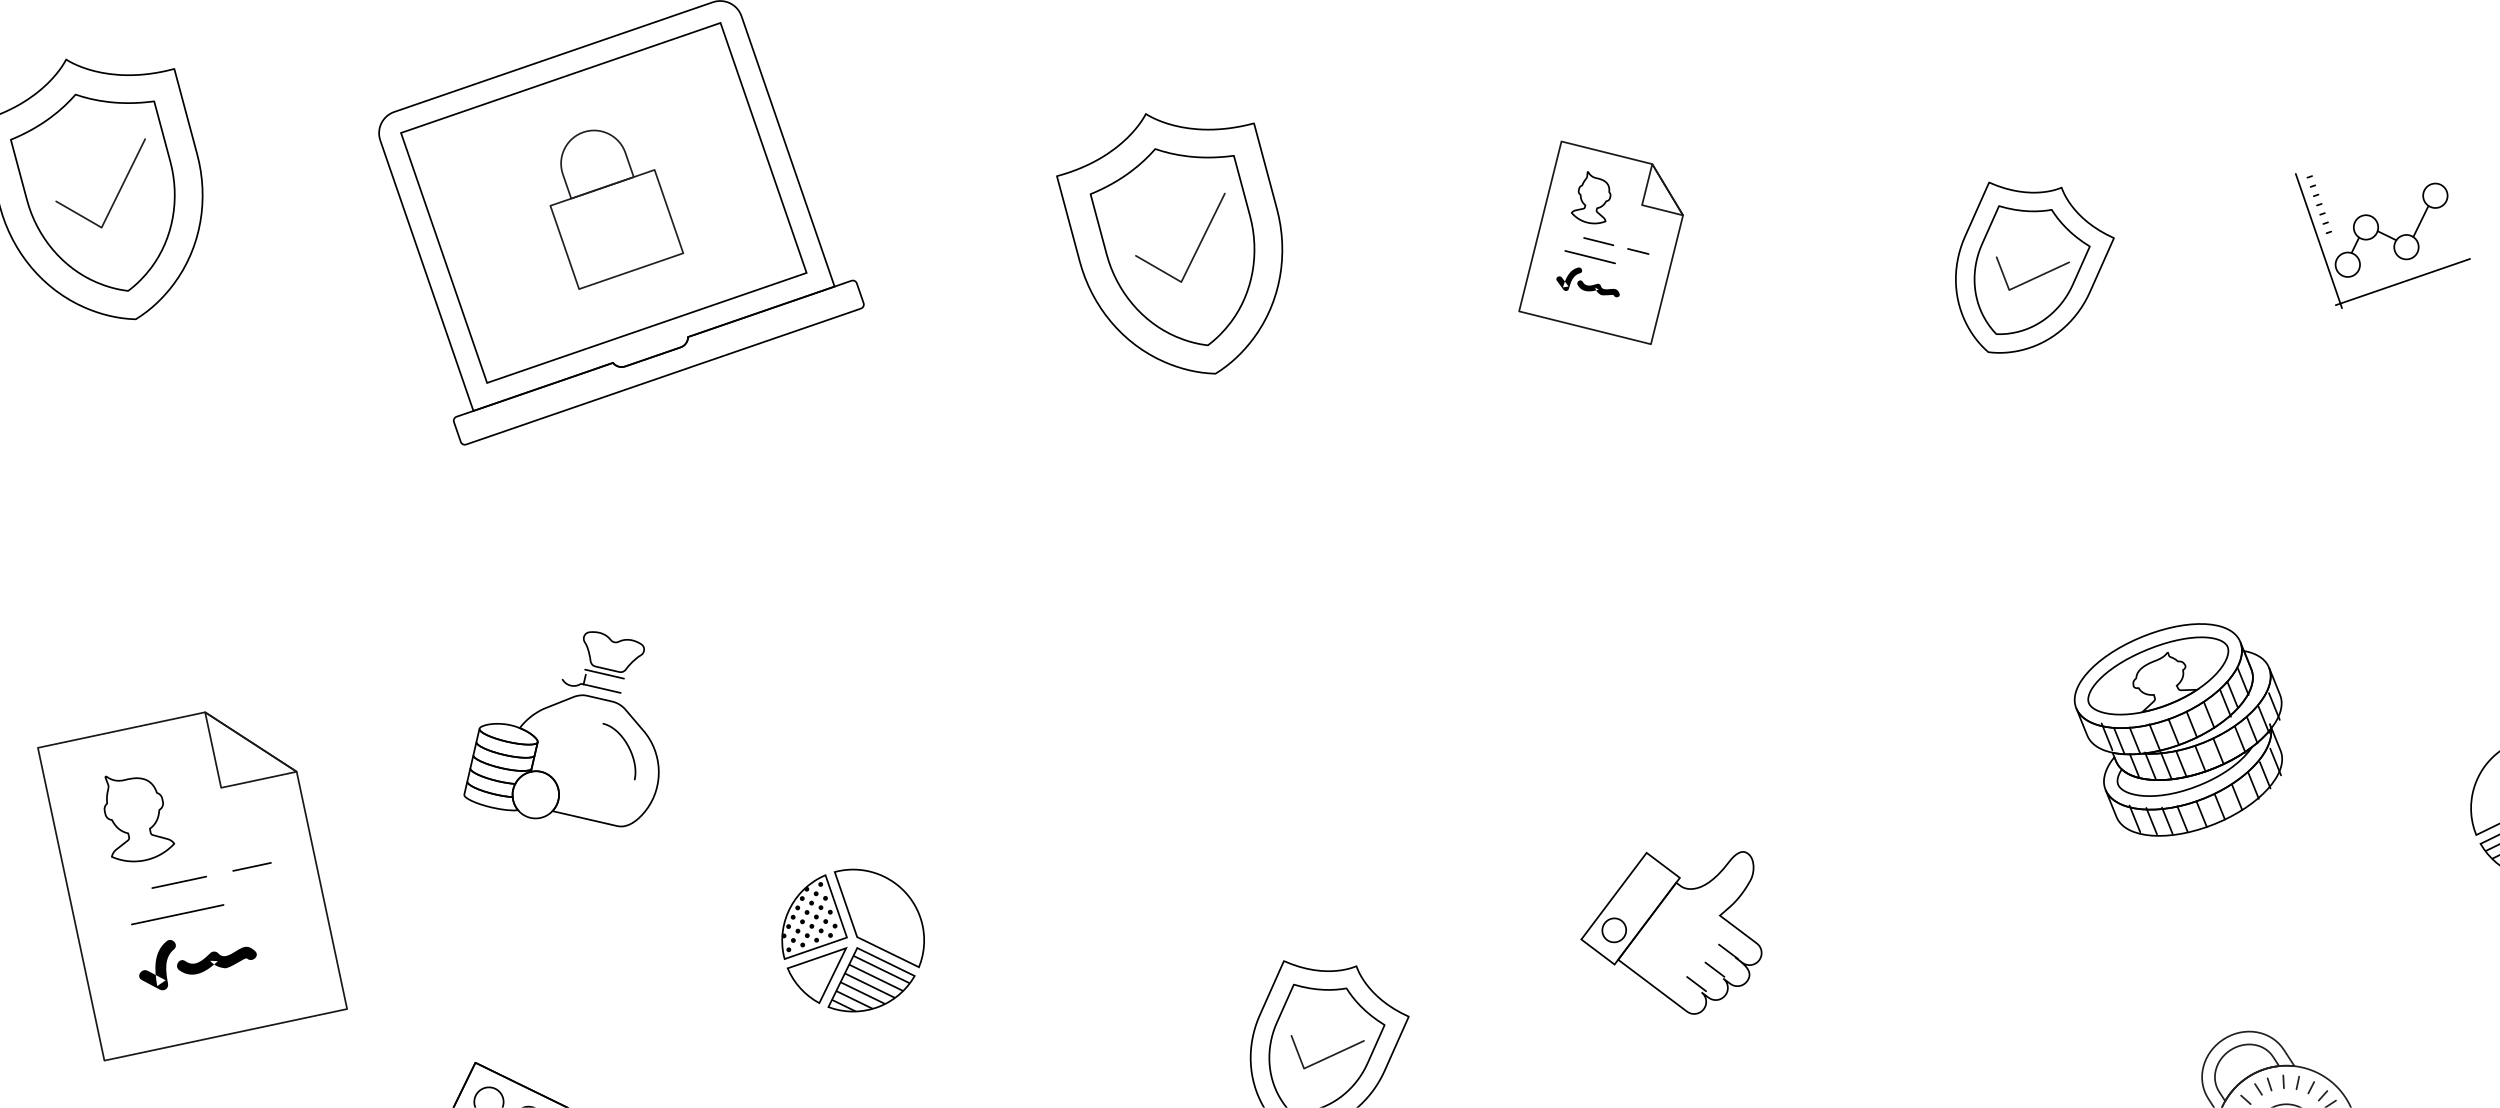 <?xml version="1.0" encoding="UTF-8" standalone="no"?>
<svg width="1440px" height="638px" viewBox="0 0 1440 638" version="1.1" xmlns="http://www.w3.org/2000/svg" xmlns:xlink="http://www.w3.org/1999/xlink" xmlns:sketch="http://www.bohemiancoding.com/sketch/ns">
    <!-- Generator: Sketch 3.4.2 (15857) - http://www.bohemiancoding.com/sketch -->
    <title>Pattern</title>
    <desc>Created with Sketch.</desc>
    <defs></defs>
    <g id="BrandCaptcha" stroke="none" stroke-width="1" fill="none" fill-rule="evenodd" sketch:type="MSPage">
        <g id="Publishers" sketch:type="MSArtboardGroup" transform="translate(0, -92)">
            <g id="Intro" sketch:type="MSLayerGroup" transform="translate(0, -1)">
                <g id="Pattern" transform="translate(-326, -108)" sketch:type="MSShapeGroup">
                    <g id="2" transform="translate(1433.544, 11.572)">
                        <g id="99---Pie-Chart-(Outline)" transform="translate(355.801, 655.498) rotate(19) translate(-355.801, -655.498) translate(314.194, 613.897)" stroke="#000000">
                            <path d="M39.492,39.728 L39.492,0.107 C18.22,1.558 1.41,19.259 1.41,40.896 C1.41,51.173 5.211,60.558 11.472,67.743 L39.492,39.728 L39.492,39.728 Z" id="Stroke-311"></path>
                            <path d="M41.486,45.71 L15.461,71.731 C22.647,77.991 32.033,81.792 42.312,81.792 C52.171,81.792 61.206,78.296 68.266,72.486 L41.486,45.71 L41.486,45.71 Z" id="Stroke-313"></path>
                            <path d="M24.537,77.726 L49.022,53.245" id="Stroke-565"></path>
                            <path d="M45.033,49.257 L19.476,74.81" id="Stroke-567"></path>
                        </g>
                        <g id="79---Call-to-Action-(Outline)" transform="translate(415.068, 920.161) rotate(26) translate(-415.068, -920.161) translate(332.559, 837.664)" stroke="#000000" stroke-linejoin="round">
                            <path d="M0,7.95807864e-13 L163.608,7.95807864e-13 L163.608,163.583 L0,163.583 L0,7.95807864e-13 Z" id="Path"></path>
                        </g>
                        <g id="48---Protected-System-(Outline)" transform="translate(58.31, 344.756) rotate(24) translate(-58.31, -344.756) translate(18.113, 291.874)" stroke-linejoin="round">
                            <path d="M40.773,0.894 C40.773,0.894 28.844,15.206 1.41,15.206 L1.41,49.348 C1.41,67.176 9.154,84.37 23.174,95.386 C28.138,99.286 33.988,102.64 40.773,104.653 C47.558,102.64 53.41,99.286 58.372,95.386 C72.392,84.37 80.136,67.176 80.136,49.348 L80.136,15.206 C52.702,15.206 40.773,0.894 40.773,0.894 L40.773,0.894 Z" id="Stroke-12" stroke="#000000"></path>
                            <path d="M40.773,93.313 C36.974,91.822 33.298,89.69 29.809,86.947 C18.748,78.257 12.146,64.201 12.146,49.348 L12.146,25.274 C25.37,23.589 34.759,18.988 40.773,14.904 C46.787,18.988 56.176,23.589 69.4,25.274 L69.4,49.348 C69.4,64.201 62.798,78.257 51.739,86.947 C48.248,89.69 44.571,91.822 40.773,93.313 L40.773,93.313 Z" id="Stroke-14" stroke="#000000"></path>
                            <path d="M62.243,38.462 L37.195,67.085 L22.881,52.774" id="Stroke-18" stroke="#231F1F" stroke-linecap="round"></path>
                        </g>
                        <g id="93---Graph-(Outline)" transform="translate(264.158, 315.885) rotate(-19) translate(-264.158, -315.885) translate(223.256, 274.989)" stroke="#000000" stroke-linecap="round">
                            <path d="M2.821,0 L2.821,81.792" id="Stroke-515"></path>
                            <path d="M0,78.971 L81.804,78.971" id="Stroke-517"></path>
                            <path d="M8.463,38.075 L11.283,38.075" id="Stroke-519"></path>
                            <path d="M8.463,32.435 L11.283,32.435" id="Stroke-521"></path>
                            <path d="M8.463,26.794 L11.283,26.794" id="Stroke-523"></path>
                            <path d="M8.463,21.153 L11.283,21.153" id="Stroke-525"></path>
                            <path d="M8.463,15.512 L11.283,15.512" id="Stroke-527"></path>
                            <path d="M8.463,9.871 L11.283,9.871" id="Stroke-529"></path>
                            <path d="M8.463,4.231 L11.283,4.231" id="Stroke-531"></path>
                            <path d="M21.173,59.211 C21.173,63.105 18.017,66.261 14.121,66.261 C10.227,66.261 7.069,63.105 7.069,59.211 C7.069,55.316 10.227,52.16 14.121,52.16 C18.017,52.16 21.173,55.316 21.173,59.211 L21.173,59.211 Z" id="Stroke-655"></path>
                            <path d="M38.081,42.306 C38.081,46.2 34.923,49.357 31.029,49.357 C27.135,49.357 23.977,46.2 23.977,42.306 C23.977,38.412 27.135,35.255 31.029,35.255 C34.923,35.255 38.081,38.412 38.081,42.306 L38.081,42.306 Z" id="Stroke-657"></path>
                            <path d="M81.804,38.075 C81.804,41.969 78.646,45.126 74.752,45.126 C70.858,45.126 67.7,41.969 67.7,38.075 C67.7,34.182 70.858,31.024 74.752,31.024 C78.646,31.024 81.804,34.182 81.804,38.075 L81.804,38.075 Z" id="Stroke-659"></path>
                            <path d="M56.417,60.639 C56.417,64.532 53.259,67.69 49.365,67.69 C45.47,67.69 42.312,64.532 42.312,60.639 C42.312,56.745 45.47,53.588 49.365,53.588 C53.259,53.588 56.417,56.745 56.417,60.639 L56.417,60.639 Z" id="Stroke-661"></path>
                            <path d="M25.404,46.52 L18.335,53.588" id="Stroke-663"></path>
                            <path d="M45.15,55.015 L36.654,46.52" id="Stroke-665"></path>
                            <path d="M55.006,56.408 L69.11,42.306" id="Stroke-667"></path>
                        </g>
                    </g>
                    <g id="2-copy" transform="translate(745.819, 613.943) scale(-1, 1) translate(-745.819, -613.943) translate(346.819, 193.443)">
                        <g id="46---Resumee-(Outline)" transform="translate(707.404, 512.751) scale(-1, 1) rotate(-12) translate(-707.404, -512.751) translate(635.274, 418.74)">
                            <path d="M142.93,47.036 L98.463,2.576 L0,2.576 L0,186.768 L142.93,186.768 L142.93,47.036 L142.93,47.036 Z" id="Path" stroke="#1A1718" stroke-linejoin="round"></path>
                            <path d="M98.463,2.576 L98.463,47.036 L142.93,47.036 L98.463,2.576 Z" id="Path" stroke="#1A1718" stroke-linejoin="round"></path>
                            <path d="M31.762,113.329 L85.758,113.329" id="Path" stroke="#000000" stroke-linecap="round" stroke-linejoin="round"></path>
                            <path d="M95.287,95.299 L117.52,95.299" id="Path" stroke="#000000" stroke-linecap="round" stroke-linejoin="round"></path>
                            <path d="M47.643,95.299 L79.406,95.299" id="Path" stroke="#000000" stroke-linecap="round" stroke-linejoin="round"></path>
                            <path d="M49.311,126.957 C40.275,131.657 39.017,141.921 38.705,151.092 C40.513,150.343 42.32,149.593 44.127,148.844 C41.158,146.357 38.188,143.87 35.215,141.381 C32.099,138.77 27.579,143.239 30.724,145.871 C33.697,148.358 36.666,150.848 39.636,153.337 C41.739,155.097 44.959,154.007 45.058,151.092 C45.29,144.21 45.623,136.03 52.516,132.441 C56.152,130.548 52.938,125.067 49.311,126.957" id="Fill-101" fill="#000000"></path>
                            <path d="M53.046,144.899 C59.723,152.156 68.578,148.764 75.848,144.306 C74.4,143.924 72.952,143.547 71.503,143.165 C73.263,146.297 75.435,147.904 78.783,149.11 C81.67,150.152 91.764,145.236 92.542,146.306 C94.934,149.577 100.451,146.414 98.031,143.099 C96.684,141.26 95.299,139.726 92.844,139.539 C88.216,139.193 80.273,145.811 76.989,139.961 C76.156,138.475 74.101,137.926 72.643,138.821 C68.146,141.581 62.267,145.547 57.537,140.409 C54.758,137.386 50.276,141.889 53.046,144.899" id="Fill-102" fill="#000000"></path>
                            <path d="M62.232,69.558 L54.256,65.484 C53.71,65.208 53.367,64.645 53.367,64.036 L53.367,61.594 C57.461,59.831 59.815,56.404 60.958,52.12 C62.686,51.584 63.956,49.989 63.956,48.093 L63.956,45.975 C63.956,44.356 63.023,42.955 61.673,42.244 C60.742,34.282 55.476,31.059 47.014,31.059 C46.614,31.059 46.224,31.075 45.836,31.106 C42.962,31.335 40.052,30.792 37.66,29.182 C36.666,28.512 35.828,27.801 35.24,27.054 C34.97,26.714 34.433,26.93 34.484,27.362 C34.57,28.102 34.694,28.966 34.881,29.909 C35.583,33.425 35.164,32.91 33.805,36.226 C33.052,38.061 32.569,40.097 32.343,42.253 C31.003,42.965 30.076,44.362 30.076,45.975 L30.076,48.093 C30.076,49.989 31.346,51.584 33.074,52.12 C34.217,56.404 36.571,59.831 40.662,61.594 L40.662,64.017 C40.662,64.639 40.313,65.204 39.754,65.477 L31.578,69.504 C30.196,70.26 29.193,71.47 28.586,72.867 C33.785,76.583 40.138,78.793 47.014,78.793 C53.869,78.793 60.196,76.602 65.386,72.912 C64.738,71.495 63.677,70.282 62.232,69.558 L62.232,69.558 Z" id="Stroke-105" stroke="#000000" stroke-linecap="round" stroke-linejoin="round"></path>
                        </g>
                        <g id="99---Pie-Chart-(Outline)" transform="translate(326.473, 549.777) rotate(19) translate(-326.473, -549.777) translate(284.866, 508.176)">
                            <path d="M45.133,38.075 L83.107,38.075 C81.72,17.739 65.473,1.495 45.133,0.107 L45.133,38.075 L45.133,38.075 Z" id="Stroke-273" stroke="#000000"></path>
                            <path d="M72.476,68.61 C78.601,61.968 82.562,53.298 83.215,43.716 L47.578,43.716 L72.476,68.61 L72.476,68.61 Z" id="Stroke-275" stroke="#000000"></path>
                            <path d="M50.882,4.231 C50.882,5.009 50.252,5.641 49.472,5.641 C48.693,5.641 48.061,5.009 48.061,4.231 C48.061,3.452 48.693,2.82 49.472,2.82 C50.252,2.82 50.882,3.452 50.882,4.231" id="Fill-280" fill="#000000"></path>
                            <path d="M50.882,12.692 C50.882,13.47 50.252,14.102 49.472,14.102 C48.693,14.102 48.061,13.47 48.061,12.692 C48.061,11.913 48.693,11.282 49.472,11.282 C50.252,11.282 50.882,11.913 50.882,12.692" id="Fill-281" fill="#000000"></path>
                            <path d="M55.113,8.461 C55.113,9.24 54.483,9.871 53.703,9.871 C52.924,9.871 52.293,9.24 52.293,8.461 C52.293,7.683 52.924,7.051 53.703,7.051 C54.483,7.051 55.113,7.683 55.113,8.461" id="Fill-282" fill="#000000"></path>
                            <path d="M63.576,8.461 C63.576,9.24 62.945,9.871 62.166,9.871 C61.387,9.871 60.755,9.24 60.755,8.461 C60.755,7.683 61.387,7.051 62.166,7.051 C62.945,7.051 63.576,7.683 63.576,8.461" id="Fill-283" fill="#000000"></path>
                            <path d="M59.345,4.231 C59.345,5.009 58.714,5.641 57.934,5.641 C57.156,5.641 56.524,5.009 56.524,4.231 C56.524,3.452 57.156,2.82 57.934,2.82 C58.714,2.82 59.345,3.452 59.345,4.231" id="Fill-284" fill="#000000"></path>
                            <path d="M59.345,12.692 C59.345,13.47 58.714,14.102 57.934,14.102 C57.156,14.102 56.524,13.47 56.524,12.692 C56.524,11.913 57.156,11.282 57.934,11.282 C58.714,11.282 59.345,11.913 59.345,12.692" id="Fill-285" fill="#000000"></path>
                            <path d="M67.807,12.692 C67.807,13.47 67.177,14.102 66.397,14.102 C65.618,14.102 64.986,13.47 64.986,12.692 C64.986,11.913 65.618,11.282 66.397,11.282 C67.177,11.282 67.807,11.913 67.807,12.692" id="Fill-286" fill="#000000"></path>
                            <path d="M72.038,16.922 C72.038,17.701 71.408,18.333 70.628,18.333 C69.849,18.333 69.218,17.701 69.218,16.922 C69.218,16.144 69.849,15.512 70.628,15.512 C71.408,15.512 72.038,16.144 72.038,16.922" id="Fill-287" fill="#000000"></path>
                            <path d="M55.113,16.922 C55.113,17.701 54.483,18.333 53.703,18.333 C52.924,18.333 52.293,17.701 52.293,16.922 C52.293,16.144 52.924,15.512 53.703,15.512 C54.483,15.512 55.113,16.144 55.113,16.922" id="Fill-288" fill="#000000"></path>
                            <path d="M63.576,16.922 C63.576,17.701 62.945,18.333 62.166,18.333 C61.387,18.333 60.755,17.701 60.755,16.922 C60.755,16.144 61.387,15.512 62.166,15.512 C62.945,15.512 63.576,16.144 63.576,16.922" id="Fill-289" fill="#000000"></path>
                            <path d="M80.501,25.384 C80.501,26.162 79.87,26.794 79.091,26.794 C78.312,26.794 77.68,26.162 77.68,25.384 C77.68,24.605 78.312,23.973 79.091,23.973 C79.87,23.973 80.501,24.605 80.501,25.384" id="Fill-290" fill="#000000"></path>
                            <path d="M72.038,25.384 C72.038,26.162 71.408,26.794 70.628,26.794 C69.849,26.794 69.218,26.162 69.218,25.384 C69.218,24.605 69.849,23.973 70.628,23.973 C71.408,23.973 72.038,24.605 72.038,25.384" id="Fill-291" fill="#000000"></path>
                            <path d="M76.27,21.153 C76.27,21.931 75.639,22.563 74.859,22.563 C74.081,22.563 73.449,21.931 73.449,21.153 C73.449,20.375 74.081,19.743 74.859,19.743 C75.639,19.743 76.27,20.375 76.27,21.153" id="Fill-292" fill="#000000"></path>
                            <path d="M76.27,29.614 C76.27,30.393 75.639,31.024 74.859,31.024 C74.081,31.024 73.449,30.393 73.449,29.614 C73.449,28.836 74.081,28.204 74.859,28.204 C75.639,28.204 76.27,28.836 76.27,29.614" id="Fill-293" fill="#000000"></path>
                            <path d="M50.882,21.153 C50.882,21.931 50.252,22.563 49.472,22.563 C48.693,22.563 48.061,21.931 48.061,21.153 C48.061,20.375 48.693,19.743 49.472,19.743 C50.252,19.743 50.882,20.375 50.882,21.153" id="Fill-294" fill="#000000"></path>
                            <path d="M50.882,29.614 C50.882,30.393 50.252,31.024 49.472,31.024 C48.693,31.024 48.061,30.393 48.061,29.614 C48.061,28.836 48.693,28.204 49.472,28.204 C50.252,28.204 50.882,28.836 50.882,29.614" id="Fill-295" fill="#000000"></path>
                            <path d="M55.113,25.384 C55.113,26.162 54.483,26.794 53.703,26.794 C52.924,26.794 52.293,26.162 52.293,25.384 C52.293,24.605 52.924,23.973 53.703,23.973 C54.483,23.973 55.113,24.605 55.113,25.384" id="Fill-296" fill="#000000"></path>
                            <path d="M63.576,25.384 C63.576,26.162 62.945,26.794 62.166,26.794 C61.387,26.794 60.755,26.162 60.755,25.384 C60.755,24.605 61.387,23.973 62.166,23.973 C62.945,23.973 63.576,24.605 63.576,25.384" id="Fill-297" fill="#000000"></path>
                            <path d="M59.345,21.153 C59.345,21.931 58.714,22.563 57.934,22.563 C57.156,22.563 56.524,21.931 56.524,21.153 C56.524,20.375 57.156,19.743 57.934,19.743 C58.714,19.743 59.345,20.375 59.345,21.153" id="Fill-298" fill="#000000"></path>
                            <path d="M67.807,21.153 C67.807,21.931 67.177,22.563 66.397,22.563 C65.618,22.563 64.986,21.931 64.986,21.153 C64.986,20.375 65.618,19.743 66.397,19.743 C67.177,19.743 67.807,20.375 67.807,21.153" id="Fill-299" fill="#000000"></path>
                            <path d="M59.345,29.614 C59.345,30.393 58.714,31.024 57.934,31.024 C57.156,31.024 56.524,30.393 56.524,29.614 C56.524,28.836 57.156,28.204 57.934,28.204 C58.714,28.204 59.345,28.836 59.345,29.614" id="Fill-300" fill="#000000"></path>
                            <path d="M67.807,29.614 C67.807,30.393 67.177,31.024 66.397,31.024 C65.618,31.024 64.986,30.393 64.986,29.614 C64.986,28.836 65.618,28.204 66.397,28.204 C67.177,28.204 67.807,28.836 67.807,29.614" id="Fill-301" fill="#000000"></path>
                            <path d="M80.501,33.845 C80.501,34.623 79.87,35.255 79.091,35.255 C78.312,35.255 77.68,34.623 77.68,33.845 C77.68,33.066 78.312,32.435 79.091,32.435 C79.87,32.435 80.501,33.066 80.501,33.845" id="Fill-302" fill="#000000"></path>
                            <path d="M72.038,33.845 C72.038,34.623 71.408,35.255 70.628,35.255 C69.849,35.255 69.218,34.623 69.218,33.845 C69.218,33.066 69.849,32.435 70.628,32.435 C71.408,32.435 72.038,33.066 72.038,33.845" id="Fill-303" fill="#000000"></path>
                            <path d="M55.113,33.845 C55.113,34.623 54.483,35.255 53.703,35.255 C52.924,35.255 52.293,34.623 52.293,33.845 C52.293,33.066 52.924,32.435 53.703,32.435 C54.483,32.435 55.113,33.066 55.113,33.845" id="Fill-304" fill="#000000"></path>
                            <path d="M63.576,33.845 C63.576,34.623 62.945,35.255 62.166,35.255 C61.387,35.255 60.755,34.623 60.755,33.845 C60.755,33.066 61.387,32.435 62.166,32.435 C62.945,32.435 63.576,33.066 63.576,33.845" id="Fill-305" fill="#000000"></path>
                            <path d="M39.492,39.728 L39.492,0.107 C18.22,1.558 1.41,19.259 1.41,40.896 C1.41,51.173 5.211,60.558 11.472,67.743 L39.492,39.728 L39.492,39.728 Z" id="Stroke-311" stroke="#000000"></path>
                            <path d="M41.486,45.71 L15.461,71.731 C22.647,77.991 32.033,81.792 42.312,81.792 C52.171,81.792 61.206,78.296 68.266,72.486 L41.486,45.71 L41.486,45.71 Z" id="Stroke-313" stroke="#000000"></path>
                            <path d="M60.991,65.212 L44.469,81.73" id="Stroke-557" stroke="#000000"></path>
                            <path d="M54.133,80.044 L64.979,69.2" id="Stroke-559" stroke="#000000"></path>
                            <path d="M36.802,81.419 L57.001,61.222" id="Stroke-561" stroke="#000000"></path>
                            <path d="M53.012,57.234 L30.268,79.975" id="Stroke-563" stroke="#000000"></path>
                            <path d="M24.537,77.726 L49.022,53.245" id="Stroke-565" stroke="#000000"></path>
                            <path d="M45.033,49.257 L19.476,74.81" id="Stroke-567" stroke="#000000"></path>
                        </g>
                        <g id="148---Rich-(Outline)" transform="translate(488.687, 427.873) rotate(-13) translate(-488.687, -427.873) translate(432.27, 370.055)" stroke="#000000">
                            <path d="M91.876,80.903 C82.37,80.903 74.664,79.243 74.664,77.199 L74.664,84.982 C74.67,87.026 82.373,88.683 91.876,88.683 C101.379,88.683 109.082,87.026 109.088,84.982 L109.088,77.199 C109.088,79.243 101.383,80.903 91.876,80.903 L91.876,80.903 Z" id="Stroke-10" stroke-linecap="round"></path>
                            <path d="M74.664,77.195 L74.664,77.199 L74.664,77.195 L74.664,77.195 Z" id="Stroke-12" stroke-linecap="round"></path>
                            <path d="M109.088,77.195 L109.088,77.199 L109.088,77.195 L109.088,77.195 Z" id="Stroke-14" stroke-linecap="round"></path>
                            <path d="M109.088,69.419 C109.088,71.463 101.383,73.122 91.876,73.122 C82.37,73.122 74.664,71.463 74.664,69.419 C74.664,67.373 82.37,63.397 91.876,63.397 C101.383,63.397 109.088,67.373 109.088,69.419 L109.088,69.419 Z" id="Stroke-16" stroke-linecap="round"></path>
                            <path d="M91.876,73.122 C82.37,73.122 74.664,71.463 74.664,69.419 L74.664,77.201 C74.67,79.245 82.373,80.903 91.876,80.903 C101.379,80.903 109.082,79.245 109.088,77.201 L109.088,69.419 C109.088,71.463 101.383,73.122 91.876,73.122 L91.876,73.122 Z" id="Stroke-18" stroke-linecap="round"></path>
                            <path d="M74.664,69.415 L74.664,69.419 L74.664,69.415 L74.664,69.415 Z" id="Stroke-20" stroke-linecap="round"></path>
                            <path d="M109.088,69.415 L109.088,69.419 L109.088,69.415 L109.088,69.415 Z" id="Stroke-22" stroke-linecap="round"></path>
                            <path d="M34.503,31.024 L57.453,31.024" id="Stroke-62" stroke-linecap="round"></path>
                            <path d="M34.503,22.563 L57.453,22.563" id="Stroke-64" stroke-linecap="round"></path>
                            <path d="M42.232,2.548 C38.162,-0.762 33.289,-0.346 29.305,0.994 C26.542,1.924 25.97,5.522 28.192,7.434 C30.48,9.405 33.823,14.927 34.503,16.93 C35.01,18.424 36.362,19.451 37.917,19.451 L52.128,19.451 C53.681,19.451 55.033,18.424 55.54,16.93 C56.221,14.927 58.707,9.405 60.994,7.434 C63.215,5.522 62.645,1.924 59.879,0.994 C55.896,-0.346 51.025,-0.762 46.953,2.548 C45.557,3.684 43.628,3.684 42.232,2.548 L42.232,2.548 Z" id="Stroke-66" stroke-linecap="round"></path>
                            <path d="M56.417,25.286 L56.417,31.122" id="Stroke-68" stroke-linecap="round"></path>
                            <path d="M57.98,31.122 C60.97,34.162 65.808,34.162 68.799,31.122" id="Stroke-70" stroke-linecap="round"></path>
                            <path d="M91.876,104.244 C88.027,104.244 84.487,103.968 81.62,103.509 C80.74,106.187 79.065,108.488 76.881,110.134 C79.832,111.262 85.437,112.024 91.876,112.024 C101.379,112.024 109.082,110.367 109.088,108.323 L109.088,100.54 C109.088,102.585 101.383,104.244 91.876,104.244 L91.876,104.244 Z" id="Stroke-74" stroke-linecap="round"></path>
                            <path d="M91.876,88.683 C82.37,88.683 74.664,87.024 74.664,84.98 L74.664,86.913 C78.195,88.621 80.865,91.848 81.869,95.769 C84.689,96.203 88.139,96.462 91.876,96.462 C101.379,96.462 109.082,94.806 109.088,92.762 L109.088,84.98 C109.088,87.024 101.383,88.683 91.876,88.683 L91.876,88.683 Z" id="Stroke-76" stroke-linecap="round"></path>
                            <path d="M91.876,96.462 C88.139,96.462 84.689,96.203 81.869,95.769 C82.15,96.866 82.314,98.012 82.314,99.2 C82.314,100.708 82.064,102.153 81.62,103.509 C84.485,103.968 88.027,104.244 91.876,104.244 C101.379,104.244 109.082,102.587 109.088,100.542 L109.088,92.76 C109.088,94.804 101.383,96.462 91.876,96.462 L91.876,96.462 Z" id="Stroke-78" stroke-linecap="round"></path>
                            <path d="M55.703,97.07 C56.54,91.554 60.786,87.006 66.16,85.876 C69.243,85.227 72.159,85.699 74.664,86.913 L74.664,69.419 C74.664,67.771 79.669,64.873 86.583,63.807 C84.173,58.532 80.539,53.757 75.766,50.034 L61.905,40.45 C59.359,38.466 56.242,36.957 53.035,36.957 L38.162,36.957 C34.895,36.957 31.723,38.073 29.152,40.127 L15.674,50.114 C2.415,60.716 -2.049,79.417 5.58,94.715 C8.762,101.097 13.168,105.782 18.345,106.138 C18.823,106.171 19.303,106.189 19.789,106.189 L57.453,106.189 C55.917,103.585 55.192,100.431 55.703,97.07 L55.703,97.07 Z" id="Stroke-80"></path>
                            <path d="M82.314,99.2 C82.314,106.72 76.321,112.816 68.927,112.816 C61.534,112.816 55.54,106.72 55.54,99.2 C55.54,91.68 61.534,85.585 68.927,85.585 C76.321,85.585 82.314,91.68 82.314,99.2 L82.314,99.2 Z" id="Stroke-82"></path>
                            <path d="M15.379,77.804 C15.379,65.978 28.613,50.573 40.241,50.573" id="Stroke-86" stroke-linecap="round"></path>
                        </g>
                        <g id="79---Call-to-Action-(Outline)" transform="translate(506.973, 730.014) scale(-1, 1) rotate(26) translate(-506.973, -730.014) translate(424.463, 647.518)" stroke="#000000" stroke-linejoin="round">
                            <path d="M0,7.95807864e-13 L163.608,7.95807864e-13 L163.608,163.583 L0,163.583 L0,7.95807864e-13 Z" id="Path"></path>
                            <path d="M25.387,16.922 C25.387,21.596 21.599,25.384 16.925,25.384 C12.251,25.384 8.463,21.596 8.463,16.922 C8.463,12.249 12.251,8.461 16.925,8.461 C21.599,8.461 25.387,12.249 25.387,16.922 L25.387,16.922 Z" id="Path"></path>
                            <path d="M50.775,16.922 C50.775,21.596 46.987,25.384 42.312,25.384 C37.638,25.384 33.85,21.596 33.85,16.922 C33.85,12.249 37.638,8.461 42.312,8.461 C46.987,8.461 50.775,12.249 50.775,16.922 L50.775,16.922 Z" id="Path"></path>
                            <path d="M0,8.02913291e-13 L163.608,8.02913291e-13 L163.608,33.845 L0,33.845 L0,8.02913291e-13 Z" id="Path"></path>
                        </g>
                        <g id="48---Protected-System-(Outline)" transform="translate(59.159, 611.328) scale(-1, 1) rotate(24) translate(-59.159, -611.328) translate(18.962, 558.446)" stroke-linejoin="round">
                            <path d="M40.773,0.894 C40.773,0.894 28.844,15.206 1.41,15.206 L1.41,49.348 C1.41,67.176 9.154,84.37 23.174,95.386 C28.138,99.286 33.988,102.64 40.773,104.653 C47.558,102.64 53.41,99.286 58.372,95.386 C72.392,84.37 80.136,67.176 80.136,49.348 L80.136,15.206 C52.702,15.206 40.773,0.894 40.773,0.894 L40.773,0.894 Z" id="Stroke-12" stroke="#000000"></path>
                            <path d="M40.773,93.313 C36.974,91.822 33.298,89.69 29.809,86.947 C18.748,78.257 12.146,64.201 12.146,49.348 L12.146,25.274 C25.37,23.589 34.759,18.988 40.773,14.904 C46.787,18.988 56.176,23.589 69.4,25.274 L69.4,49.348 C69.4,64.201 62.798,78.257 51.739,86.947 C48.248,89.69 44.571,91.822 40.773,93.313 L40.773,93.313 Z" id="Stroke-14" stroke="#000000"></path>
                            <path d="M62.243,38.462 L37.195,67.085 L22.881,52.774" id="Stroke-18" stroke="#231F1F" stroke-linecap="round"></path>
                        </g>
                        <g id="43---Laptop-Encryption-(Outline)" transform="translate(468.7, 133.339) rotate(19) translate(-468.7, -133.339) translate(345.289, 35.33)" stroke-linecap="round">
                            <path d="M147.7,177.685 C146.824,180.139 144.493,181.916 141.747,181.916 L107.897,181.916 C105.151,181.916 102.824,180.139 101.944,177.685 L2.446,177.685 C1.096,177.685 1.60582658e-12,178.781 1.60582658e-12,180.13 L1.60582658e-12,192.162 C1.60582658e-12,193.512 1.096,194.608 2.446,194.608 L242.967,194.608 C244.317,194.608 245.412,193.512 245.412,192.162 L245.412,180.13 C245.412,178.781 244.317,177.685 242.967,177.685 L147.7,177.685 L147.7,177.685 Z" id="Stroke-65" stroke="#000000"></path>
                            <path d="M101.944,177.685 C102.824,180.139 105.151,181.916 107.897,181.916 L141.747,181.916 C144.493,181.916 146.824,180.139 147.7,177.685 L232.719,177.685 L232.719,12.975 C232.719,5.809 226.909,2.4158453e-13 219.742,2.4158453e-13 L25.671,2.4158453e-13 C18.503,2.4158453e-13 12.694,5.809 12.694,12.975 L12.694,177.685 L101.944,177.685 L101.944,177.685 Z" id="Stroke-67" stroke="#000000"></path>
                            <path d="M25.387,12.692 L220.025,12.692 L220.025,164.993 L25.387,164.993 L25.387,12.692 Z" id="Stroke-69" stroke="#000000"></path>
                            <path d="M88.856,80.381 L152.325,80.381 L152.325,131.149 L88.856,131.149 L88.856,80.381 Z" id="Stroke-81" stroke="#231F1F" stroke-linejoin="round"></path>
                            <path d="M101.55,80.381 L101.55,65.574 C101.55,55.104 110.118,46.537 120.591,46.537 C131.063,46.537 139.631,55.104 139.631,65.574 L139.631,80.381 L101.55,80.381 L101.55,80.381 Z" id="Stroke-83" stroke="#231F1F" stroke-linejoin="round"></path>
                        </g>
                    </g>
                    <g id="1" transform="translate(0.971, 0.29)" stroke-linejoin="round">
                        <g id="48---Protected-System-(Outline)-Copy" transform="translate(383.674, 308.995) rotate(-15) translate(-383.674, -308.995) translate(324.238, 230.871)">
                            <path d="M58.769,1.335 C58.769,1.335 40.959,22.703 7.81597009e-14,22.703 L7.81597009e-14,73.677 C7.81597009e-14,100.295 11.561,125.965 32.494,142.412 C39.904,148.235 48.639,153.243 58.769,156.248 C68.898,153.243 77.636,148.235 85.044,142.412 C105.976,125.965 117.538,100.295 117.538,73.677 L117.538,22.703 C76.579,22.703 58.769,1.335 58.769,1.335 L58.769,1.335 Z" id="Stroke-12" stroke="#000000"></path>
                            <path d="M58.769,139.317 C53.098,137.092 47.608,133.908 42.399,129.814 C25.885,116.839 16.028,95.853 16.028,73.677 L16.028,37.734 C35.772,35.219 49.791,28.349 58.769,22.251 C67.747,28.349 81.766,35.219 101.51,37.734 L101.51,73.677 C101.51,95.853 91.653,116.839 75.141,129.814 C69.93,133.908 64.44,137.092 58.769,139.317 L58.769,139.317 Z" id="Stroke-14" stroke="#000000"></path>
                            <path d="M90.825,57.424 L53.426,100.159 L32.056,78.792" id="Stroke-18" stroke="#231F1F" stroke-linecap="round"></path>
                        </g>
                    </g>
                    <g id="1-reversed" transform="translate(1314.433, 630.074) scale(-1, 1) translate(-1314.433, -630.074) translate(927.933, 249.574)">
                        <g id="46---Resumee-(Outline)-Copy" transform="translate(449.307, 91.058) scale(-1, 1) rotate(14) translate(-449.307, -91.058) translate(409.815, 39.586)">
                            <path d="M78.256,25.753 L53.91,1.41 L0,1.41 L0,102.258 L78.256,102.258 L78.256,25.753 L78.256,25.753 Z" id="Path" stroke="#1A1718" stroke-linejoin="round"></path>
                            <path d="M53.91,1.41 L53.91,25.753 L78.256,25.753 L53.91,1.41 Z" id="Path" stroke="#1A1718" stroke-linejoin="round"></path>
                            <path d="M17.39,62.049 L46.953,62.049" id="Path" stroke="#000000" stroke-linecap="round" stroke-linejoin="round"></path>
                            <path d="M52.171,52.177 L64.344,52.177" id="Path" stroke="#000000" stroke-linecap="round" stroke-linejoin="round"></path>
                            <path d="M26.085,52.177 L43.475,52.177" id="Path" stroke="#000000" stroke-linecap="round" stroke-linejoin="round"></path>
                            <path d="M26.998,69.51 C22.051,72.083 21.362,77.703 21.192,82.725 C22.181,82.314 23.171,81.904 24.16,81.494 C22.534,80.132 20.908,78.771 19.28,77.408 C17.575,75.978 15.1,78.425 16.822,79.866 C18.449,81.228 20.075,82.591 21.701,83.954 C22.852,84.917 24.616,84.321 24.67,82.725 C24.797,78.957 24.979,74.478 28.753,72.513 C30.744,71.477 28.984,68.476 26.998,69.51" id="Fill-101" fill="#000000"></path>
                            <path d="M29.043,79.334 C32.699,83.307 37.547,81.45 41.528,79.009 C40.735,78.8 39.942,78.593 39.149,78.385 C40.112,80.099 41.302,80.979 43.135,81.64 C44.715,82.21 50.242,79.518 50.668,80.104 C51.978,81.895 54.998,80.163 53.673,78.348 C52.936,77.341 52.178,76.502 50.833,76.399 C48.299,76.21 43.95,79.833 42.152,76.63 C41.696,75.817 40.571,75.516 39.773,76.006 C37.311,77.517 34.092,79.689 31.502,76.875 C29.981,75.22 27.527,77.686 29.043,79.334" id="Fill-102" fill="#000000"></path>
                            <path d="M34.073,38.084 L29.706,35.853 C29.407,35.702 29.219,35.394 29.219,35.06 L29.219,33.723 C31.461,32.758 32.749,30.882 33.375,28.536 C34.321,28.243 35.017,27.37 35.017,26.332 L35.017,25.172 C35.017,24.285 34.506,23.518 33.767,23.129 C33.257,18.77 30.374,17.005 25.741,17.005 C25.522,17.005 25.308,17.014 25.096,17.031 C23.522,17.156 21.929,16.859 20.62,15.977 C20.075,15.611 19.616,15.221 19.294,14.812 C19.147,14.626 18.853,14.745 18.881,14.981 C18.927,15.386 18.995,15.859 19.098,16.376 C19.482,18.3 19.253,18.019 18.508,19.834 C18.096,20.839 17.832,21.954 17.708,23.134 C16.975,23.524 16.467,24.289 16.467,25.172 L16.467,26.332 C16.467,27.37 17.162,28.243 18.108,28.536 C18.734,30.882 20.023,32.758 22.263,33.723 L22.263,35.05 C22.263,35.391 22.072,35.7 21.766,35.85 L17.289,38.054 C16.533,38.468 15.983,39.131 15.651,39.896 C18.498,41.93 21.976,43.14 25.741,43.14 C29.494,43.14 32.958,41.94 35.799,39.92 C35.445,39.145 34.864,38.48 34.073,38.084 L34.073,38.084 Z" id="Stroke-105" stroke="#000000" stroke-linecap="round" stroke-linejoin="round"></path>
                        </g>
                        <g id="190---Thumbs-Up-(Outline)" transform="translate(398.175, 481.295) scale(-1, 1) rotate(37) translate(-398.175, -481.295) translate(352.336, 431.938)" stroke="#000000" stroke-linecap="round">
                            <path d="M1.12265752e-12,35.533 L23.973,35.533 L23.973,98.033 L1.12265752e-12,98.033 L1.12265752e-12,35.533 Z" id="Stroke-498"></path>
                            <path d="M18.836,82.408 C18.836,86.243 15.769,89.352 11.987,89.352 C8.204,89.352 5.137,86.243 5.137,82.408 C5.137,78.573 8.204,75.463 11.987,75.463 C15.769,75.463 18.836,78.573 18.836,82.408 L18.836,82.408 Z" id="Stroke-500"></path>
                            <path d="M78.768,52.662 L65.07,52.662" id="Stroke-502"></path>
                            <path d="M78.768,65.625 L65.07,65.625" id="Stroke-504"></path>
                            <path d="M75.344,78.588 L61.645,78.588" id="Stroke-506"></path>
                            <path d="M89.043,45.949 C89.043,42.114 85.976,39.005 82.193,39.005 L55.477,39.005 L57.167,30.986 C58.458,24.869 58.112,17.411 57.347,12.173 C56.58,6.935 51.953,0.81 47.112,0.81 L46.703,0.81 C42.576,0.81 41.097,5.427 41.097,11.227 C41.097,39.439 27.398,39.005 27.398,39.005 L23.973,39.005 L23.973,94.56 L73.631,94.56 C77.414,94.56 80.481,91.451 80.481,87.616 C80.481,83.781 77.414,80.672 73.631,80.672 L78.768,80.672 C82.551,80.672 85.618,77.562 85.618,73.727 C85.618,69.892 82.551,66.783 78.768,66.783 L83.906,66.783 C87.688,66.783 90.755,63.673 90.755,59.838 C90.755,55.51 87.993,53.862 83.906,53.248 C81.914,52.947 78.296,52.894 77.056,52.894 L82.193,52.894 C85.976,52.894 89.043,49.784 89.043,45.949 L89.043,45.949 Z" id="Stroke-508"></path>
                        </g>
                        <g id="18---Combination-Lock-Closed-(Outline)" transform="translate(64.403, 596.343) rotate(33) translate(-64.403, -596.343) translate(23.501, 541.346)" stroke="#231F1F" stroke-linecap="round" stroke-linejoin="round">
                            <path d="M81.446,66.628 C81.446,89.115 63.214,107.345 40.723,107.345 C18.233,107.345 -7.81597009e-14,89.115 -7.81597009e-14,66.628 C-7.81597009e-14,44.141 18.233,25.911 40.723,25.911 C63.214,25.911 81.446,44.141 81.446,66.628 L81.446,66.628 Z" id="Stroke-579"></path>
                            <path d="M59.234,66.628 C59.234,76.85 50.947,85.135 40.723,85.135 C30.5,85.135 22.213,76.85 22.213,66.628 C22.213,56.406 30.5,48.12 40.723,48.12 C50.947,48.12 59.234,56.406 59.234,66.628 L59.234,66.628 Z" id="Stroke-581"></path>
                            <path d="M39.492,31.463 L39.492,38.866" id="Stroke-583"></path>
                            <path d="M12.957,64.869 L5.553,64.869" id="Stroke-589"></path>
                            <path d="M21.089,46.997 L15.854,41.763" id="Stroke-597"></path>
                            <path d="M58.308,36.175 L54.606,42.586" id="Stroke-599"></path>
                            <path d="M16.678,52.747 L10.266,49.045" id="Stroke-605"></path>
                            <path d="M49.827,32.661 L47.909,39.812" id="Stroke-607"></path>
                            <path d="M13.903,59.443 L6.751,57.526" id="Stroke-613"></path>
                            <path d="M31.62,32.661 L33.537,39.812" id="Stroke-615"></path>
                            <path d="M23.138,36.175 L26.84,42.586" id="Stroke-623"></path>
                            <path d="M40.723,25.911 C50.569,25.911 59.597,29.405 66.638,35.218 L66.638,24.06 C66.638,10.57 55.013,6.43041176e-13 40.723,6.43041176e-13 C26.433,6.43041176e-13 14.808,10.57 14.808,24.06 L14.808,35.218 C21.85,29.405 30.877,25.911 40.723,25.911 L40.723,25.911 Z" id="Stroke-633"></path>
                            <path d="M40.723,25.911 C47.391,25.911 53.679,27.523 59.234,30.364 L59.234,24.06 C59.234,14.675 50.904,7.403 40.723,7.403 C30.542,7.403 22.213,14.675 22.213,24.06 L22.213,30.364 C27.768,27.523 34.056,25.911 40.723,25.911 L40.723,25.911 Z" id="Stroke-635"></path>
                        </g>
                        <g id="48---Protected-System-(Outline)-Copy" transform="translate(694.376, 91.058) scale(-1, 1) rotate(-15) translate(-694.376, -91.058) translate(634.94, 12.934)" stroke-linejoin="round">
                            <path d="M58.769,1.335 C58.769,1.335 40.959,22.703 7.81597009e-14,22.703 L7.81597009e-14,73.677 C7.81597009e-14,100.295 11.561,125.965 32.494,142.412 C39.904,148.235 48.639,153.243 58.769,156.248 C68.898,153.243 77.636,148.235 85.044,142.412 C105.976,125.965 117.538,100.295 117.538,73.677 L117.538,22.703 C76.579,22.703 58.769,1.335 58.769,1.335 L58.769,1.335 Z" id="Stroke-12" stroke="#000000"></path>
                            <path d="M58.769,139.317 C53.098,137.092 47.608,133.908 42.399,129.814 C25.885,116.839 16.028,95.853 16.028,73.677 L16.028,37.734 C35.772,35.219 49.791,28.349 58.769,22.251 C67.747,28.349 81.766,35.219 101.51,37.734 L101.51,73.677 C101.51,95.853 91.653,116.839 75.141,129.814 C69.93,133.908 64.44,137.092 58.769,139.317 L58.769,139.317 Z" id="Stroke-14" stroke="#000000"></path>
                            <path d="M90.825,57.424 L53.426,100.159 L32.056,78.792" id="Stroke-18" stroke="#231F1F" stroke-linecap="round"></path>
                        </g>
                        <g id="169---Coins-(Outline)" transform="translate(115.586, 370.332) rotate(22) translate(-115.586, -370.332) translate(58.464, 311.104)" stroke="#000000" stroke-linecap="round">
                            <path d="M74.14,28.046 C75.749,27.7 76.69,26.691 76.343,25.54 L75.97,24.312 C75.698,23.409 74.637,22.653 73.338,22.281 C71.57,18.437 67.063,17.047 60.365,17.047 C60.049,17.047 59.738,17.053 59.432,17.067 C57.148,17.163 54.868,16.935 53.089,16.275 C52.365,16.006 51.773,15.723 51.383,15.432 C51.207,15.299 50.779,15.384 50.779,15.552 C50.779,15.843 50.801,16.188 50.864,16.571 C51.107,18.06 50.817,17.835 49.372,19.32 C48.531,20.185 47.863,21.18 47.378,22.285 C46.087,22.659 45.032,23.411 44.759,24.312 L44.389,25.54 C44.04,26.691 44.983,27.7 46.59,28.046 C47.051,30.985 49.015,33.573 53.302,34.995 L53.067,37.064 C53.004,37.614 52.536,38.127 51.854,38.376 L43.207,41.552 C48.257,42.627 54.012,43.279 60.365,43.279 C66.63,43.279 72.313,42.647 77.311,41.598 L68.853,38.382 C68.184,38.129 67.728,37.622 67.665,37.078 L67.43,34.995 C71.717,33.573 73.681,30.985 74.14,28.046 L74.14,28.046 Z" id="Stroke-66"></path>
                            <path d="M62.809,101.097 C34.662,101.097 11.843,88.999 11.843,75.178 L11.843,92.021 C11.843,105.842 34.662,117.047 62.809,117.047 C90.956,117.047 113.776,105.842 113.776,92.021 L113.776,75.178 C113.776,88.999 90.956,101.097 62.809,101.097 L62.809,101.097 Z" id="Stroke-68"></path>
                            <path d="M16.925,88.765 L16.925,105.351" id="Stroke-70"></path>
                            <path d="M104.371,105.351 L104.371,88.765" id="Stroke-72"></path>
                            <path d="M25.387,93.692 L25.387,110.07" id="Stroke-74"></path>
                            <path d="M95.908,110.07 L95.908,93.692" id="Stroke-76"></path>
                            <path d="M33.85,96.89 L33.85,113.103" id="Stroke-78"></path>
                            <path d="M87.446,113.103 L87.446,96.89" id="Stroke-80"></path>
                            <path d="M45.133,99.444 L45.133,115.505" id="Stroke-82"></path>
                            <path d="M78.983,115.505 L78.983,99.444" id="Stroke-84"></path>
                            <path d="M56.417,100.913 L56.417,116.875" id="Stroke-86"></path>
                            <path d="M67.7,116.875 L67.7,100.913" id="Stroke-88"></path>
                            <path d="M111.815,25.335 C111.815,39.156 88.996,51.253 60.849,51.253 C32.702,51.253 9.883,39.156 9.883,25.335 C9.883,11.514 32.702,1.41 60.849,1.41 C88.996,1.41 111.815,11.514 111.815,25.335 L111.815,25.335 Z" id="Stroke-90"></path>
                            <path d="M60.849,43.211 C34.029,43.211 17.724,32.622 17.724,25.335 C17.724,18.048 34.029,9.385 60.849,9.385 C87.669,9.385 103.974,18.048 103.974,25.335 C103.974,32.622 87.669,43.211 60.849,43.211 L60.849,43.211 Z" id="Stroke-92"></path>
                            <path d="M60.849,51.253 C32.702,51.253 9.883,39.156 9.883,25.335 L9.883,42.178 C9.883,55.999 32.702,67.203 60.849,67.203 C88.996,67.203 111.815,55.999 111.815,42.178 L111.815,25.335 C111.815,39.156 88.996,51.253 60.849,51.253 L60.849,51.253 Z" id="Stroke-94"></path>
                            <path d="M16.925,38.922 L16.925,55.508" id="Stroke-96"></path>
                            <path d="M101.55,55.508 L101.55,38.922" id="Stroke-98"></path>
                            <path d="M25.387,43.849 L25.387,60.227" id="Stroke-100"></path>
                            <path d="M95.908,60.227 L95.908,43.849" id="Stroke-102"></path>
                            <path d="M31.029,47.047 L31.029,63.26" id="Stroke-104"></path>
                            <path d="M87.446,63.26 L87.446,47.047" id="Stroke-106"></path>
                            <path d="M42.312,49.601 L42.312,65.662" id="Stroke-108"></path>
                            <path d="M76.162,65.662 L76.162,49.601" id="Stroke-110"></path>
                            <path d="M53.596,51.07 L53.596,67.032" id="Stroke-112"></path>
                            <path d="M64.879,67.032 L64.879,51.07" id="Stroke-114"></path>
                            <path d="M5.642,58.86 L5.642,75.445" id="Stroke-116"></path>
                            <path d="M93.088,75.445 L93.088,61.222" id="Stroke-118"></path>
                            <path d="M14.104,63.786 L14.104,80.165" id="Stroke-120"></path>
                            <path d="M84.625,80.165 L84.625,63.786" id="Stroke-122"></path>
                            <path d="M22.567,66.984 L22.567,83.197" id="Stroke-124"></path>
                            <path d="M76.162,83.197 L76.162,66.984" id="Stroke-126"></path>
                            <path d="M31.029,69.538 L31.029,85.599" id="Stroke-128"></path>
                            <path d="M67.7,85.599 L67.7,69.538" id="Stroke-130"></path>
                            <path d="M45.133,71.007 L45.133,86.969" id="Stroke-132"></path>
                            <path d="M56.417,86.969 L56.417,71.007" id="Stroke-134"></path>
                            <path d="M100.675,67.805 C95.428,78.883 75.208,87.141 51.048,87.141 C42.023,87.141 33.551,85.984 26.198,83.963 C33.31,88.873 45.967,93.054 62.809,93.054 C89.629,93.054 105.935,82.465 105.935,75.178 C105.935,72.748 104.094,70.168 100.675,67.805 L100.675,67.805 Z" id="Stroke-136"></path>
                            <path d="M102.014,59.649 L102.014,62.115 C102.014,75.936 79.195,87.141 51.048,87.141 C35.509,87.141 21.605,83.721 12.259,78.338 C15.411,90.791 36.832,101.097 62.809,101.097 C90.956,101.097 113.776,88.999 113.776,75.178 C113.776,69.101 109.353,63.746 102.014,59.649 L102.014,59.649 Z" id="Stroke-138"></path>
                            <path d="M60.849,67.203 C32.702,67.203 9.883,55.999 9.883,42.178 L9.883,30.909 C3.726,34.835 0.082,39.756 0.082,45.272 C0.082,59.093 22.901,71.191 51.048,71.191 C64.601,71.191 76.907,68.382 86.036,63.93 C78.605,66.009 70.013,67.203 60.849,67.203 L60.849,67.203 Z" id="Stroke-140"></path>
                            <path d="M86.036,63.93 C76.907,68.382 64.601,71.191 51.048,71.191 C22.901,71.191 0.082,59.093 0.082,45.272 L0.082,62.115 C0.082,75.936 22.901,87.141 51.048,87.141 C79.195,87.141 102.014,75.936 102.014,62.115 L102.014,56.928 C97.766,59.781 92.319,62.173 86.036,63.93 L86.036,63.93 Z" id="Stroke-142"></path>
                        </g>
                    </g>
                </g>
            </g>
        </g>
    </g>
</svg>